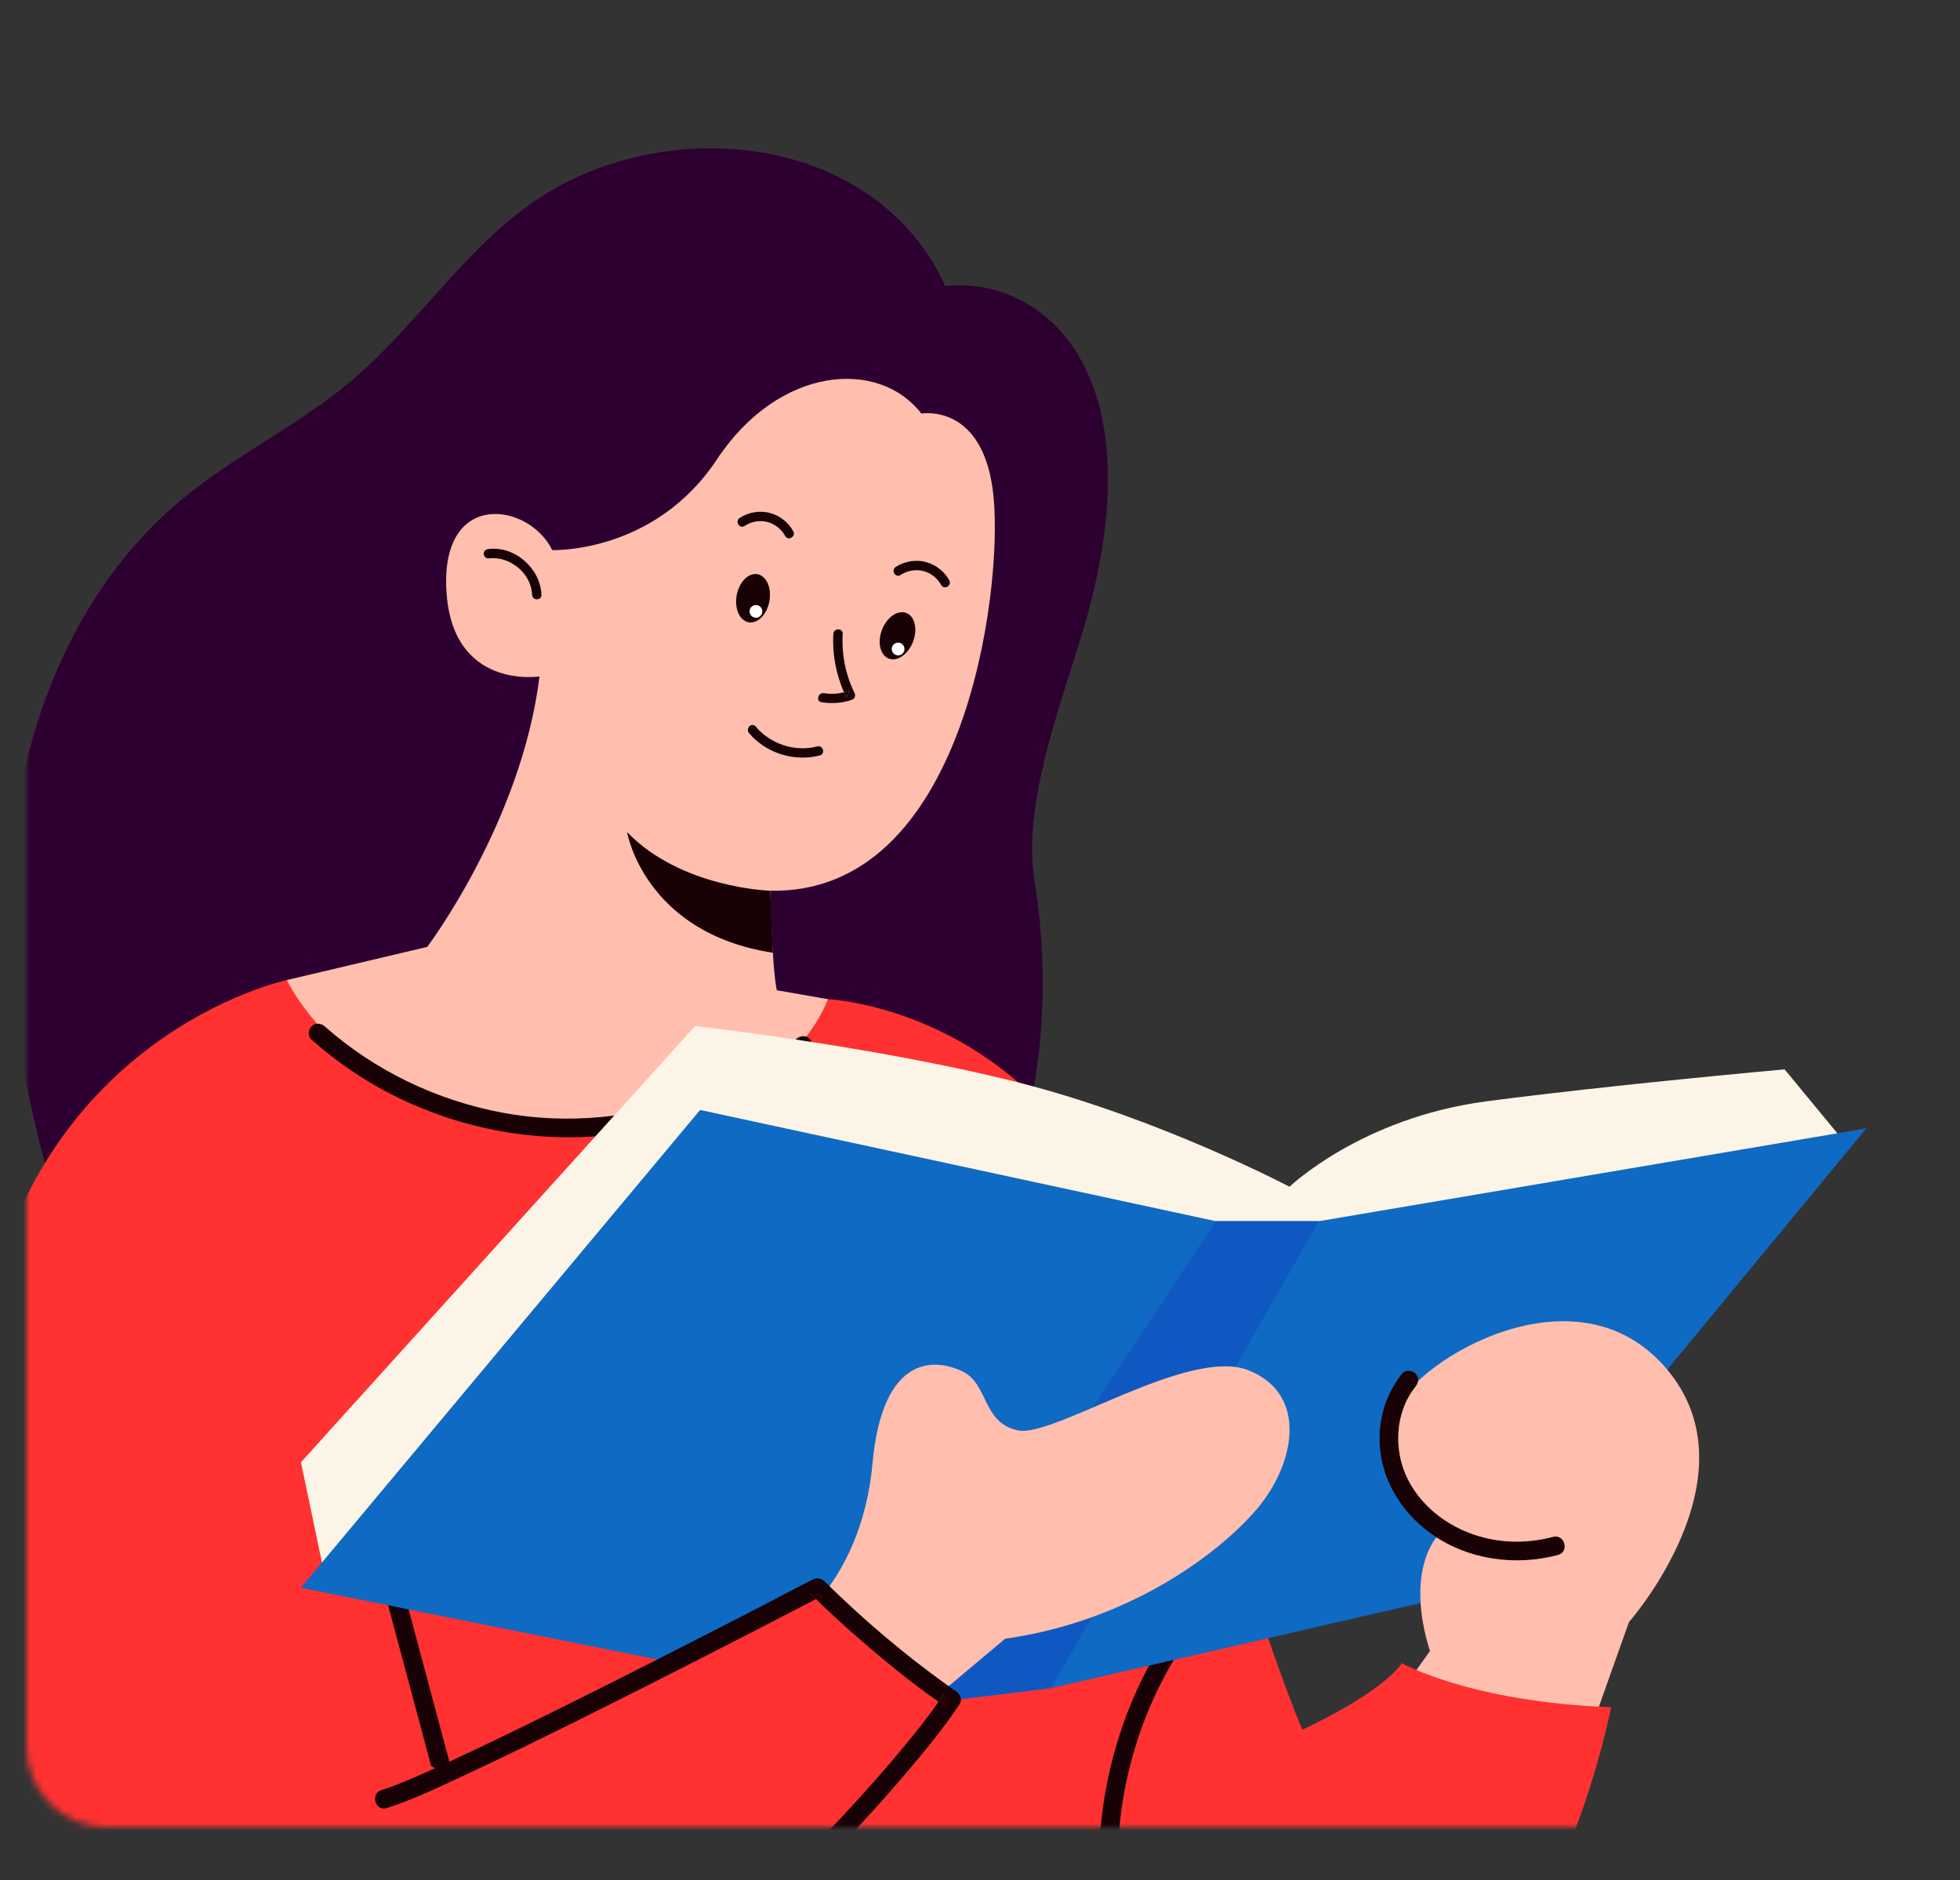 <svg width="295" height="283" viewBox="0 0 295 283" fill="none" xmlns="http://www.w3.org/2000/svg">
<rect x="0" y="0" width="295" height="283" fill="#333333" stroke="none"/>
<mask id="mask0_1549_2328" style="mask-type:alpha" maskUnits="userSpaceOnUse" x="4" y="0" width="287" height="276">
<path d="M291 12.479C291 5.851 285.627 0.479 279 0.479H16C9.373 0.479 4 5.851 4 12.479V263C4 269.628 9.373 275 16 275H279C285.627 275 291 269.628 291 263V12.479Z" fill="#FF7F4D"/>
</mask>
<g mask="url(#mask0_1549_2328)">
<path d="M165.295 297.026C161.21 291.876 158.956 287.589 157.754 284.185L156.938 284.692C152.628 265.405 160.914 246.644 160.914 246.644L188.338 238.963C188.338 238.963 192.563 252.189 196.019 260.335C201.395 267.579 210.099 269.884 210.099 269.884L215.414 304.961C215.419 304.966 177.07 311.877 165.295 297.026Z" fill="#FF3131"/>
<path d="M125.744 210.107C108.1 220.366 90.48 225.535 70.108 224.258L13.275 195.834C6.04 175.435 0.439 154.035 1.453 132.414C2.467 110.794 10.838 88.774 27.543 75.013C35.426 68.52 44.83 64.069 52.657 57.505C63.728 48.218 71.46 34.861 84.179 27.997C104.354 17.109 132.604 21.734 142.271 43.049C156.943 41.514 174.906 56.012 162.732 95.845C159.398 106.756 153.891 121.268 155.698 132.532C160.915 165.077 149.524 196.285 125.744 210.107Z" fill="#2E0031"/>
<path d="M-3.124 203.835C3.548 155.847 43.174 147.509 43.174 147.509L124.59 150.387C124.59 150.387 144.943 151.265 159.92 169.834C174.897 188.402 182.386 195.891 182.963 213.173C183.541 230.456 173.169 255.227 168.564 263.865C163.953 272.504 167.413 295.548 167.413 295.548C167.413 295.548 105.444 354.883 12.506 341.822C15.196 333.873 18.032 325.445 18.82 318.609C-1.373 288.068 -8.678 243.822 -3.124 203.835Z" fill="#FF3131"/>
<path d="M169.521 293.025C169.68 293.767 169.3 294.546 168.535 294.758C167.83 294.95 166.962 294.523 166.802 293.772C165.38 287.199 165.032 280.41 165.793 273.729C166.563 266.94 168.384 260.334 171.23 254.122C172.798 250.7 174.69 247.432 176.873 244.361C177.314 243.742 178.103 243.446 178.798 243.854C179.408 244.211 179.746 245.16 179.305 245.779C175.544 251.061 172.676 256.935 170.812 263.141C168.952 269.315 168.074 275.752 168.234 282.199C168.323 285.847 168.751 289.462 169.521 293.025Z" fill="#180205"/>
<path d="M67.18 88.751C66.41 73.581 79.659 75.694 83.119 82.797C83.119 82.797 98.481 83.375 107.89 69.163C117.299 54.956 132.342 53.993 138.675 62.252C138.675 62.252 148.211 60.524 149.558 74.924C150.901 89.323 145.112 134.64 115.937 134.067C115.937 134.067 116.144 145.204 116.914 149.044L124.595 150.387C124.595 150.387 118.623 168.702 89.838 169.782C53.93 171.125 43.179 147.509 43.179 147.509L64.302 142.518C64.302 142.518 78.509 123.7 81.199 101.812C81.199 101.808 67.95 103.92 67.18 88.751Z" fill="#FFBEAE"/>
<path d="M61.739 166.061C56.33 163.652 51.316 160.403 46.883 156.473C46.315 155.966 46.367 154.995 46.883 154.483C47.447 153.919 48.306 153.976 48.874 154.483C56.386 161.14 65.72 165.615 75.575 167.465C85.486 169.324 95.796 168.267 105.205 164.694C110.468 162.694 115.468 159.863 119.868 156.351C120.459 155.877 121.281 155.769 121.858 156.351C122.351 156.844 122.454 157.868 121.858 158.342C113.459 165.051 103.346 169.319 92.688 170.713C82.166 172.089 71.415 170.371 61.739 166.061Z" fill="#180205"/>
<path d="M65.245 267.127C64.254 263.418 63.259 259.709 62.268 256C60.691 250.112 59.118 244.23 57.54 238.342C57.179 236.99 56.817 235.642 56.456 234.29C55.986 232.539 58.705 231.788 59.174 233.539C60.165 237.248 61.16 240.957 62.151 244.666C63.728 250.554 65.301 256.437 66.879 262.324C67.24 263.676 67.602 265.024 67.963 266.376C68.433 268.132 65.714 268.878 65.245 267.127Z" fill="#180205"/>
<path d="M45.292 220.095L104.623 154.425C104.623 154.425 131.891 157.496 153.249 162.919C174.607 168.341 194.086 178.623 194.086 178.623C194.086 178.623 204.857 168.252 223.674 165.768C242.492 163.285 268.606 160.956 268.606 160.956L276.545 170.581L206.392 205.409L48.456 235.18L45.292 220.095Z" fill="#FCF4E6"/>
<path d="M134.576 256.961L45.291 238.97L105.373 167.065L182.991 183.803H198.522L280.896 169.84L223.866 238.97L158.197 254.083L134.576 256.961Z" fill="#0E6AC3"/>
<path d="M182.99 183.803H198.521L158.196 254.083L134.575 256.961L182.99 183.803Z" fill="#1058C1"/>
<path d="M151.286 246.648L138.999 256.958C138.999 256.958 125.558 250.54 119.797 244.15C119.797 244.15 129.783 237.183 131.318 220.286C132.854 203.388 141.112 204.539 144.953 206.459C148.793 208.379 147.831 214.14 153.211 215.29C158.587 216.44 178.94 202.618 187.969 206.266C196.992 209.914 194.88 220.473 189.119 227.197C183.353 233.915 169.911 244.019 151.286 246.648Z" fill="#FFBEAE"/>
<path d="M36.647 330.116C13.576 326.82 0.28 286.734 -3.087 248.352C-5.016 226.361 66.602 266.752 66.602 266.752C76.395 263.874 123.054 238.967 123.054 238.967C133.426 249.202 143.215 255.808 143.215 255.808C131.698 273.09 72.94 335.304 36.647 330.116Z" fill="#FF3131"/>
<path d="M61.559 267.877C61.706 267.816 61.298 267.986 61.559 267.877V267.877Z" fill="#180205"/>
<path d="M123.768 240.183C123.448 240.347 123.129 240.512 122.81 240.681C122.561 240.441 122.307 240.207 122.059 239.962C122.631 240.038 123.199 240.108 123.768 240.183Z" fill="#180205"/>
<path d="M122.81 240.681C123.129 240.517 123.449 240.353 123.768 240.184C123.2 240.109 122.632 240.038 122.059 239.963C122.308 240.207 122.561 240.437 122.81 240.681C121.256 241.489 119.697 242.301 118.139 243.104C113.556 245.475 108.964 247.832 104.368 250.175C98.579 253.123 92.781 256.053 86.959 258.945C81.456 261.677 75.935 264.387 70.367 266.983C66.634 268.725 62.873 270.551 58.972 271.889C58.714 271.978 58.451 272.063 58.183 272.143C56.441 272.659 55.7 269.941 57.432 269.424C58.831 269.011 60.183 268.438 61.531 267.88C61.54 267.875 61.545 267.875 61.554 267.87C61.296 267.978 61.7 267.809 61.554 267.87C61.564 267.866 61.563 267.866 61.573 267.861C61.672 267.819 61.775 267.776 61.873 267.734C62.127 267.626 62.38 267.518 62.629 267.41C63.122 267.199 63.611 266.983 64.099 266.762C65.207 266.269 66.305 265.767 67.404 265.26C72.808 262.767 78.156 260.156 83.489 257.518C89.353 254.621 95.194 251.677 101.025 248.71C105.824 246.268 110.617 243.813 115.401 241.339C117.678 240.16 119.937 238.925 122.237 237.794C122.27 237.78 122.303 237.761 122.331 237.742C122.895 237.451 123.575 237.508 124.04 237.963C129.81 243.649 136.008 248.949 142.595 253.654C143.032 253.968 143.473 254.278 143.919 254.583C144.52 254.992 144.867 255.842 144.426 256.508C141.933 260.241 139.05 263.729 136.139 267.142C131.956 272.044 127.566 276.772 123.045 281.364C117.683 286.815 112.129 292.078 106.382 297.115C100.326 302.426 94.048 307.492 87.504 312.182C81.283 316.637 74.799 320.769 67.954 324.201C61.916 327.229 55.526 329.802 48.864 331.046C42.769 332.183 36.318 332.281 30.525 329.821C23.651 326.905 18.43 321.074 14.435 314.938C9.355 307.135 5.871 298.299 3.158 289.43C0.035 279.227 -2.035 268.72 -3.425 258.147C-3.768 255.536 -4.063 252.917 -4.317 250.292C-4.392 249.536 -3.617 248.884 -2.908 248.884C-2.087 248.884 -1.575 249.531 -1.5 250.292C-0.481 260.795 1.237 271.241 3.857 281.467C6.209 290.655 9.256 299.773 13.731 308.168C17.21 314.698 21.769 321.253 27.957 325.267C30.703 327.051 33.455 328.192 36.727 328.704C36.797 328.713 37.088 328.755 37.112 328.76C37.079 328.755 37.051 328.751 37.018 328.751C37.098 328.76 37.117 328.765 37.112 328.76C37.225 328.774 37.342 328.788 37.455 328.802C37.811 328.844 38.168 328.877 38.525 328.905C39.225 328.962 39.929 328.99 40.633 328.999C42.06 329.018 43.488 328.948 44.906 328.802C45.244 328.769 45.577 328.727 45.91 328.685C46.028 328.671 46.056 328.666 46.061 328.666C46.056 328.666 46.065 328.666 46.061 328.666C46.065 328.666 46.093 328.661 46.211 328.643C46.413 328.614 46.619 328.582 46.821 328.549C47.554 328.431 48.286 328.3 49.014 328.15C50.568 327.83 52.103 327.436 53.624 326.985C56.793 326.046 59.902 324.849 62.794 323.548C69.508 320.525 75.865 316.745 81.959 312.623C88.443 308.238 94.635 303.435 100.612 298.383C106.476 293.425 112.134 288.223 117.599 282.833C122.364 278.134 126.993 273.288 131.43 268.274C133.238 266.232 135.012 264.161 136.74 262.048C137.477 261.147 138.205 260.236 138.919 259.316C138.956 259.269 139.069 259.119 139.092 259.091C139.064 259.128 139.036 259.166 139.003 259.203C139.083 259.095 139.102 259.072 139.092 259.091C139.135 259.039 139.172 258.987 139.214 258.931C139.379 258.715 139.543 258.504 139.703 258.288C139.989 257.907 140.276 257.522 140.557 257.133C140.797 256.804 141.022 256.466 141.257 256.133C141.67 256.424 142.088 256.715 142.506 256.997C142.337 256.353 142.168 255.71 141.999 255.072C141.759 255.433 141.501 255.781 141.257 256.133C136.914 253.1 132.792 249.7 128.815 246.217C126.768 244.442 124.768 242.583 122.81 240.681Z" fill="#180205"/>
<path d="M139.001 259.226C139.03 259.188 139.058 259.151 139.091 259.113C139.106 259.098 139.087 259.122 139.001 259.226Z" fill="#180205"/>
<path d="M142.506 257.024C142.088 256.742 141.67 256.451 141.257 256.16C141.506 255.808 141.759 255.456 141.999 255.099C142.173 255.738 142.342 256.381 142.506 257.024Z" fill="#180205"/>
<path d="M210.231 212.008C213.301 204.693 237.429 189.993 250.936 206.144C264.449 222.295 245.176 244.145 245.176 244.145L239.8 259.259C228.278 263.484 211.381 253.883 211.381 253.883L215.221 248.507C211.381 236.22 216.372 231.178 216.372 231.178C209.85 227.295 207.16 219.323 210.231 212.008Z" fill="#FFBEAE"/>
<path d="M196.024 260.34C196.024 260.34 207.564 255.109 211.001 250.334C211.001 250.334 221.372 256.189 242.49 256.959C242.49 256.959 235.194 294.979 215.414 304.966L196.024 260.34Z" fill="#FF3131"/>
<path d="M80.085 89.52C79.963 86.253 76.709 83.642 73.512 84.046C73.132 84.093 72.808 83.689 72.808 83.342C72.808 82.924 73.132 82.684 73.512 82.638C77.493 82.135 81.343 85.562 81.494 89.52C81.526 90.427 80.118 90.427 80.085 89.52Z" fill="#180205"/>
<path d="M112.673 93.661C111.316 93.412 110.514 91.586 110.88 89.591C111.251 87.595 112.65 86.177 114.007 86.426C115.363 86.675 116.166 88.501 115.8 90.497C115.434 92.497 114.03 93.91 112.673 93.661Z" fill="#180205"/>
<path d="M113.777 92.978C113.248 92.978 112.819 92.549 112.819 92.02C112.819 91.491 113.248 91.062 113.777 91.062C114.306 91.062 114.734 91.491 114.734 92.02C114.734 92.549 114.306 92.978 113.777 92.978Z" fill="white"/>
<path d="M133.771 99.124C132.48 98.63 132.021 96.693 132.747 94.796C133.472 92.9 135.106 91.762 136.397 92.256C137.688 92.749 138.147 94.687 137.422 96.583C136.697 98.48 135.062 99.617 133.771 99.124Z" fill="#180205"/>
<path d="M134.998 98.625C134.477 98.526 134.134 98.029 134.228 97.508C134.327 96.987 134.824 96.644 135.345 96.738C135.867 96.832 136.209 97.334 136.115 97.855C136.021 98.376 135.519 98.724 134.998 98.625Z" fill="white"/>
<path d="M118.181 80.672C117.623 79.672 116.707 78.907 115.599 78.592C114.388 78.245 113.101 78.484 112.05 79.165C111.289 79.658 110.58 78.442 111.341 77.949C112.693 77.071 114.421 76.789 115.975 77.235C117.421 77.648 118.67 78.649 119.397 79.963C119.839 80.757 118.623 81.466 118.181 80.672Z" fill="#180205"/>
<path d="M141.662 88.055C141.103 87.055 140.187 86.29 139.079 85.975C137.868 85.628 136.582 85.867 135.53 86.548C134.769 87.041 134.06 85.825 134.821 85.332C136.173 84.454 137.901 84.172 139.455 84.618C140.901 85.031 142.15 86.031 142.878 87.346C143.319 88.135 142.103 88.848 141.662 88.055Z" fill="#180205"/>
<path d="M127.394 105.014C127.262 104.747 127.145 104.474 127.028 104.207C127.291 104.146 127.553 104.071 127.816 103.981C127.676 104.329 127.535 104.672 127.394 105.014Z" fill="#180205"/>
<path d="M128.191 105.338C126.717 105.841 125.173 105.939 123.642 105.69C122.75 105.545 123.13 104.188 124.018 104.334C125.032 104.498 126.046 104.442 127.032 104.207C127.149 104.479 127.266 104.751 127.398 105.014C127.539 104.672 127.68 104.324 127.821 103.981C127.562 104.071 127.299 104.146 127.032 104.207C125.825 101.441 125.252 98.432 125.426 95.408C125.478 94.507 126.886 94.502 126.835 95.408C126.661 98.479 127.257 101.545 128.619 104.305C128.821 104.728 128.642 105.188 128.191 105.338Z" fill="#180205"/>
<path d="M112.735 110.34C112.157 109.65 113.148 108.65 113.73 109.345C115.965 112.002 119.646 113.223 123.017 112.345C123.895 112.115 124.271 113.476 123.393 113.702C119.571 114.697 115.289 113.373 112.735 110.34Z" fill="#180205"/>
<path d="M94.381 125.237C102.508 133.688 115.936 134.069 115.936 134.069L116.316 143.402C96.94 140.407 94.381 125.237 94.381 125.237Z" fill="#180205"/>
<path d="M223.387 231.446C226.787 232.296 230.369 232.226 233.749 231.32C235.501 230.85 236.252 233.569 234.496 234.038C228.144 235.742 221.04 234.785 215.603 230.982C210.706 227.559 207.467 222.113 207.65 216.033C207.753 212.624 208.899 209.38 211.049 206.727C211.528 206.136 212.542 206.229 213.04 206.727C213.622 207.309 213.519 208.126 213.04 208.718C209.917 212.568 209.697 218.375 211.908 222.704C214.19 227.174 218.58 230.24 223.387 231.446Z" fill="#180205"/>
</g>
</svg>
